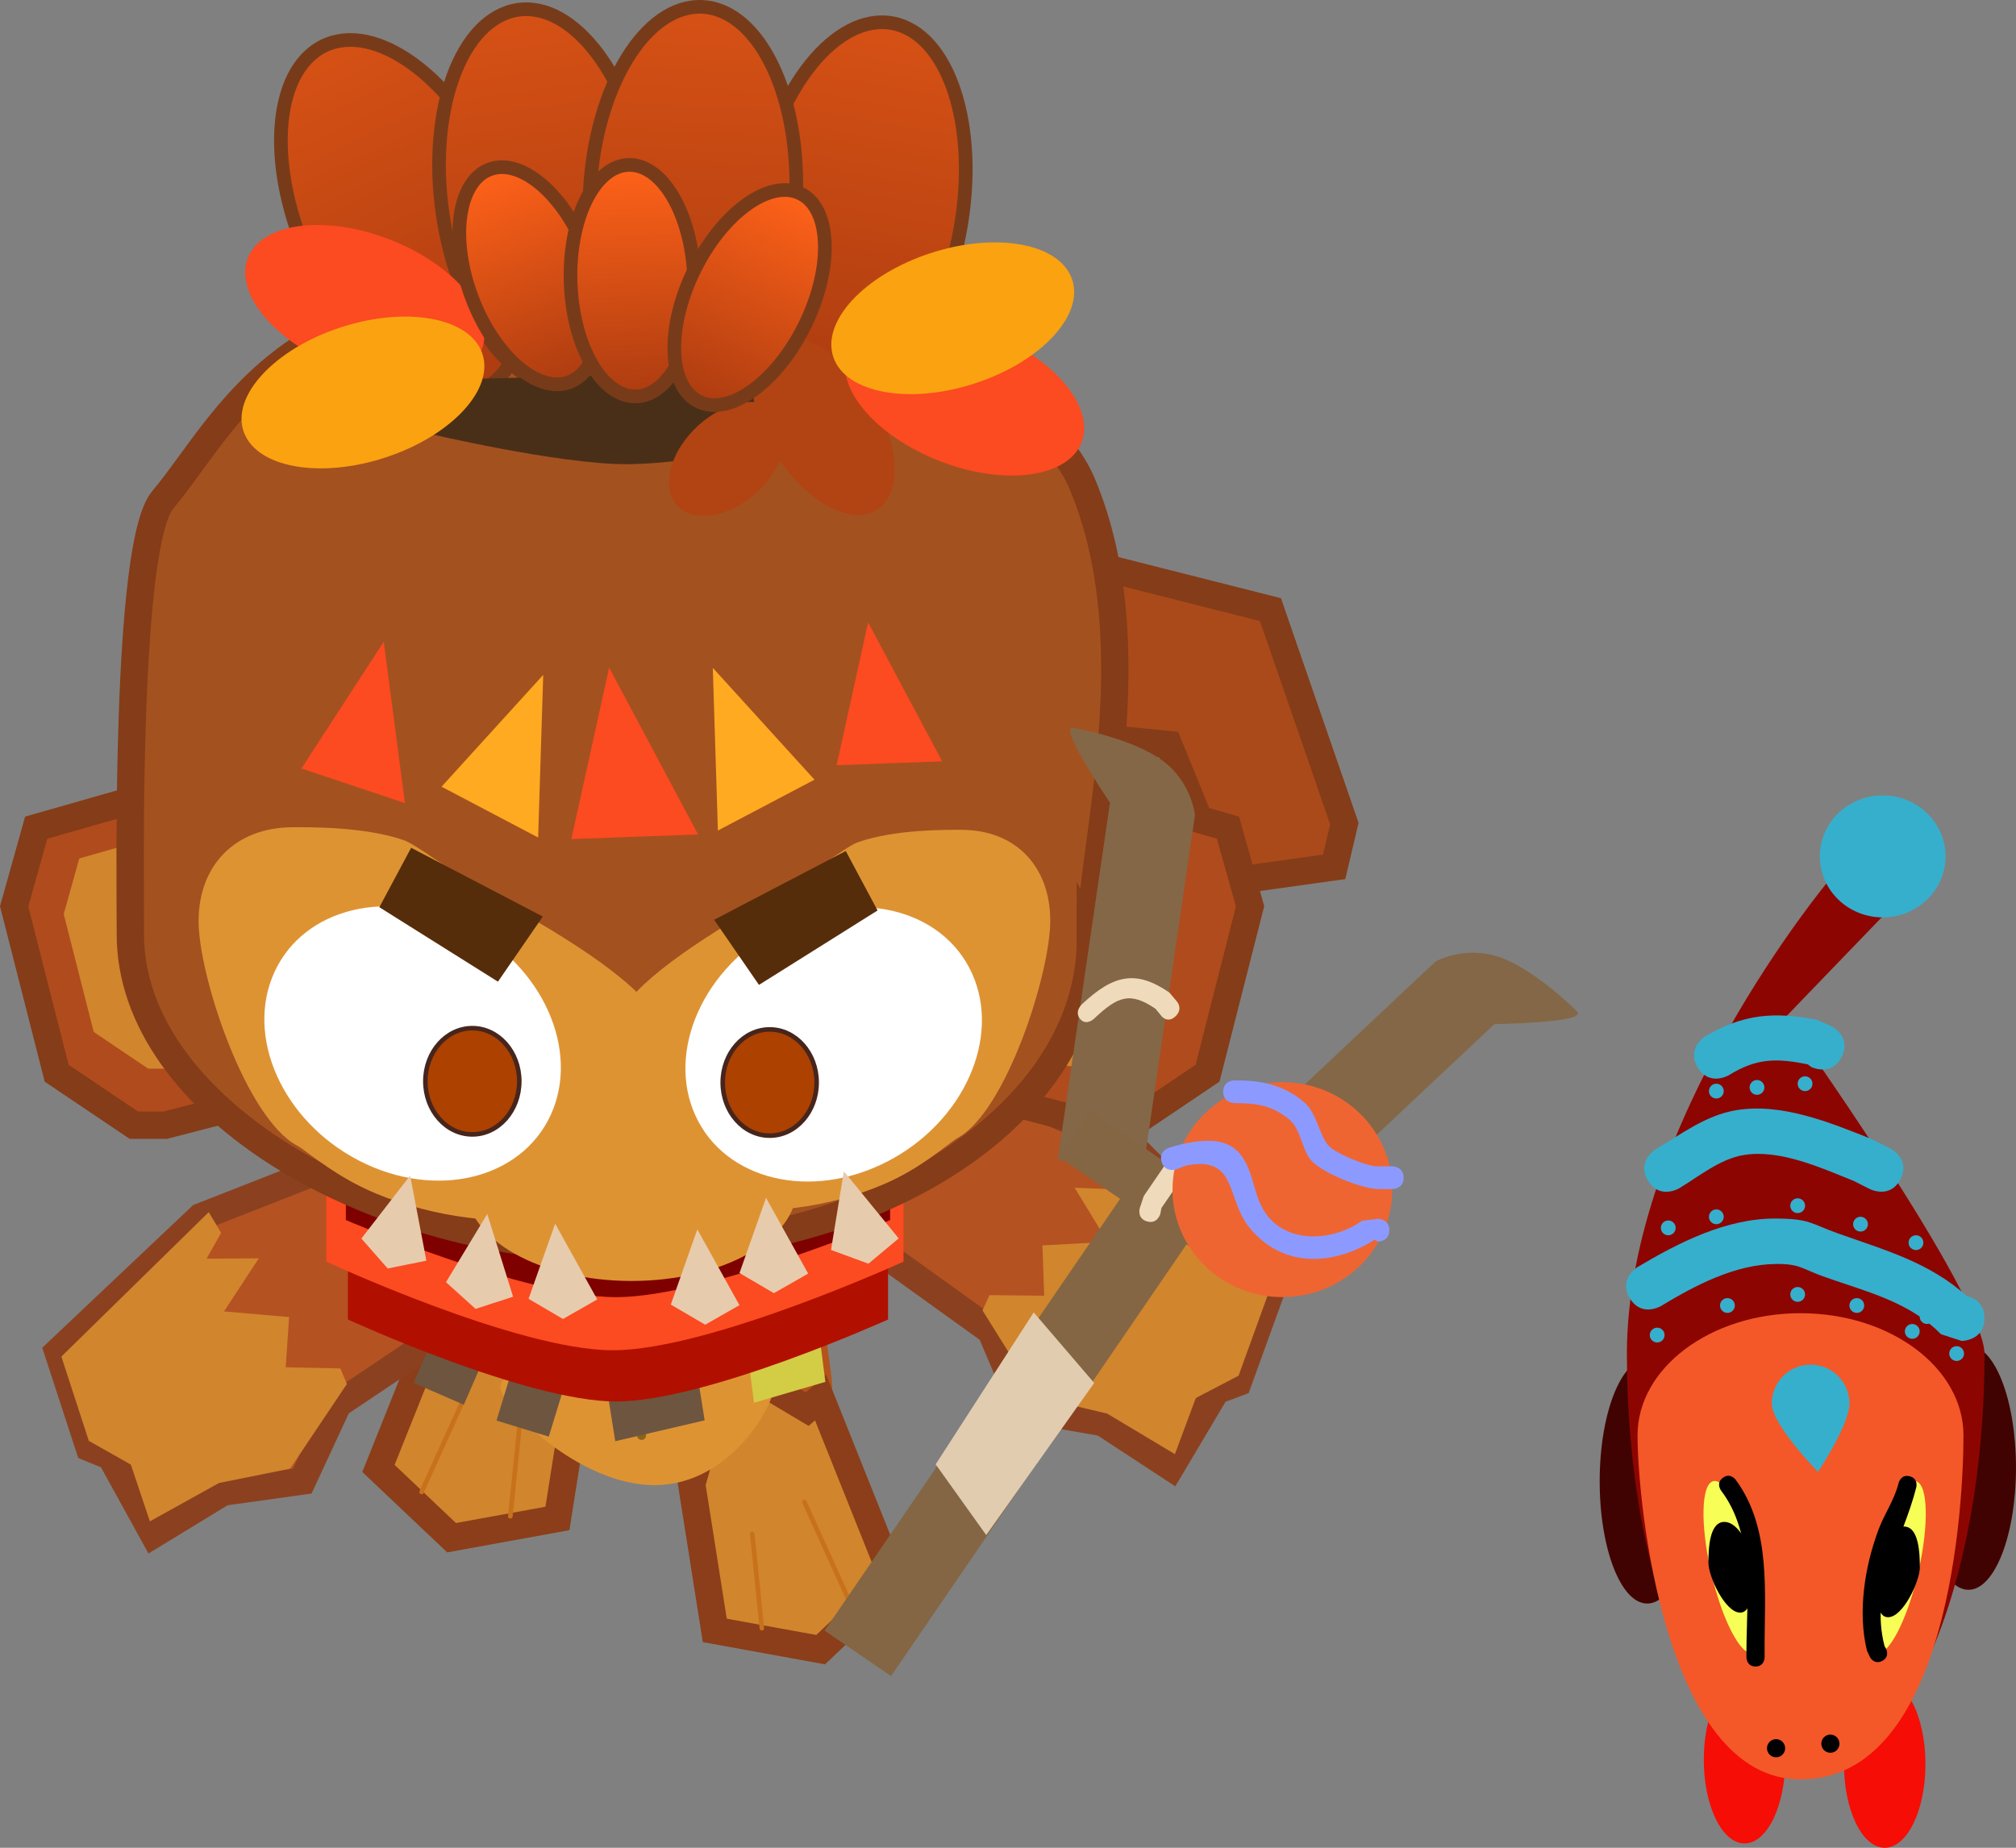 <svg version="1.1" xmlns="http://www.w3.org/2000/svg" xmlns:xlink="http://www.w3.org/1999/xlink" width="221.295" height="202.86" viewBox="0,0,221.295,202.86"><rect x="0" y="0" width="221.295" height="202.86" fill="#808080" stroke="none"/><defs><linearGradient x1="164.878" y1="92.522" x2="182.416" y2="130.167" gradientUnits="userSpaceOnUse" id="color-1"><stop offset="0" stop-color="#d65115"/><stop offset="1" stop-color="#ad3c10"/></linearGradient><linearGradient x1="227.346" y1="90.026" x2="219.903" y2="131.058" gradientUnits="userSpaceOnUse" id="color-2"><stop offset="0" stop-color="#d65115"/><stop offset="1" stop-color="#ad3c10"/></linearGradient><linearGradient x1="186.182" y1="88.556" x2="192.088" y2="129.852" gradientUnits="userSpaceOnUse" id="color-3"><stop offset="0" stop-color="#d65115"/><stop offset="1" stop-color="#ad3c10"/></linearGradient><linearGradient x1="206.499" y1="88.231" x2="204.308" y2="129.909" gradientUnits="userSpaceOnUse" id="color-4"><stop offset="0" stop-color="#d65115"/><stop offset="1" stop-color="#ad3c10"/></linearGradient><linearGradient x1="183.111" y1="106.06" x2="191.847" y2="129.421" gradientUnits="userSpaceOnUse" id="color-5"><stop offset="0" stop-color="#ff6219"/><stop offset="1" stop-color="#ad3c10"/></linearGradient><linearGradient x1="198.275" y1="105.582" x2="199.268" y2="130.985" gradientUnits="userSpaceOnUse" id="color-6"><stop offset="0" stop-color="#ff6219"/><stop offset="1" stop-color="#ad3c10"/></linearGradient><linearGradient x1="217.166" y1="108.691" x2="206.108" y2="131.584" gradientUnits="userSpaceOnUse" id="color-7"><stop offset="0" stop-color="#ff6219"/><stop offset="1" stop-color="#ad3c10"/></linearGradient></defs><g transform="translate(-129.353,-87.471)"><g data-paper-data="{&quot;isPaintingLayer&quot;:true}" fill-rule="nonzero" stroke-linejoin="miter" stroke-miterlimit="10" stroke-dasharray="" stroke-dashoffset="0" style="mix-blend-mode: normal"><path d="M315.385,250.1c0,7.41 -2.336,13.417 -5.218,13.417c-2.882,0 -5.218,-6.007 -5.218,-13.417c0,-7.41 2.336,-13.417 5.218,-13.417c2.882,0 5.218,6.007 5.218,13.417z" fill="#410301" stroke="none" stroke-width="0" stroke-linecap="butt"/><path d="M350.647,248.59c0,7.41 -2.336,13.417 -5.218,13.417c-2.882,0 -5.218,-6.007 -5.218,-13.417c0,-7.41 2.336,-13.417 5.218,-13.417c2.882,0 5.218,6.007 5.218,13.417z" fill="#410301" stroke="none" stroke-width="0" stroke-linecap="butt"/><path d="M325.323,280.66c0,5.077 -2.002,9.193 -4.472,9.193c-2.47,0 -4.472,-4.116 -4.472,-9.193c0,-5.077 2.002,-9.193 4.472,-9.193c2.47,0 4.472,4.116 4.472,9.193z" fill="#f60d05" stroke="none" stroke-width="0" stroke-linecap="butt"/><path d="M340.709,281.138c0,5.077 -2.002,9.193 -4.472,9.193c-2.47,0 -4.472,-4.116 -4.472,-9.193c0,-5.077 2.002,-9.193 4.472,-9.193c2.47,0 4.472,4.116 4.472,9.193z" fill="#f60d05" stroke="none" stroke-width="0" stroke-linecap="butt"/><path d="M307.934,236.131c0,-25.386 22.113,-51.928 22.113,-51.928l11.664,-2.047l-16.325,16.941c0,0 21.805,30.511 21.805,37.034c0,25.386 -8.788,45.965 -19.628,45.965c-10.84,0 -19.628,-20.579 -19.628,-45.965z" fill="#8d0501" stroke="none" stroke-width="0" stroke-linecap="butt"/><path d="M344.883,245.059c0,7.41 -1.508,37.766 -17.889,37.766c-14.89,0 -17.889,-30.356 -17.889,-37.766c0,-7.41 8.009,-13.417 17.889,-13.417c9.88,0 17.889,6.007 17.889,13.417z" fill="#f45828" stroke="none" stroke-width="0" stroke-linecap="butt"/><path d="M340.073,232.014c0,-0.004 0,-0.007 0,-0.011c-3.177,-2.155 -6.895,-3.078 -10.657,-4.427c-2.272,-0.815 -2.492,-1.36 -5.105,-1.339c-4.507,0.037 -8.882,2.35 -12.631,4.614c0,0 -2.139,1.283 -3.422,-0.856c-1.283,-2.139 0.856,-3.422 0.856,-3.422c4.534,-2.705 9.762,-5.358 15.197,-5.325c3.733,0.023 3.769,0.557 6.821,1.643c5.232,1.862 10.014,3.176 14.125,6.879v0c0.736,0.166 1.923,0.7 1.923,2.42c0,2.494 -2.494,2.494 -2.494,2.494l-2.261,-0.731c-0.417,-0.423 -0.847,-0.811 -1.291,-1.168c-0.078,0.025 -0.162,0.039 -0.248,0.039c-0.448,0 -0.812,-0.363 -0.812,-0.812z" fill="#36afcd" stroke="none" stroke-width="0.5" stroke-linecap="butt"/><path d="M337.971,216.908c-1.115,2.231 -3.346,1.115 -3.346,1.115l-1.799,-0.909c-3.591,-1.436 -8.092,-3.501 -12.091,-2.835c-2.571,0.428 -4.899,2.351 -7.067,3.652c0,0 -2.139,1.283 -3.422,-0.856c-1.283,-2.139 0.856,-3.422 0.856,-3.422c2.807,-1.684 5.509,-3.744 8.834,-4.299c4.957,-0.827 10.266,1.337 14.743,3.128l2.177,1.079c0,0 2.231,1.115 1.115,3.346z" fill="#36afcd" stroke="none" stroke-width="0.5" stroke-linecap="butt"/><path d="M331.511,203.491c-1.115,2.231 -3.346,1.115 -3.346,1.115l-0.368,-0.282c-3.453,-0.71 -5.661,-0.678 -8.663,1.184c0,0 -2.139,1.283 -3.422,-0.856c-1.283,-2.139 0.856,-3.422 0.856,-3.422c4.156,-2.431 7.497,-2.719 12.208,-1.798l1.62,0.712c0,0 2.231,1.115 1.115,3.346z" fill="#36afcd" stroke="none" stroke-width="0.5" stroke-linecap="butt"/><path d="M322.018,258.964c1.199,5.216 1.087,9.693 -0.251,10c-1.337,0.307 -3.393,-3.671 -4.592,-8.887c-1.199,-5.216 -1.087,-9.693 0.251,-10c1.337,-0.307 3.393,3.671 4.592,8.887z" fill="#f7ff57" stroke="none" stroke-width="0" stroke-linecap="butt"/><path d="M339.664,250.095c1.337,0.307 1.449,4.785 0.25,10c-1.199,5.216 -3.255,9.194 -4.592,8.887c-1.337,-0.307 -1.449,-4.785 -0.251,-10c1.199,-5.216 3.255,-9.194 4.592,-8.887z" data-paper-data="{&quot;index&quot;:null}" fill="#f7ff57" stroke="none" stroke-width="0" stroke-linecap="butt"/><path d="M323.313,279.399c0,-0.551 0.447,-0.998 0.998,-0.998c0.551,0 0.998,0.447 0.998,0.998c0,0.551 -0.447,0.998 -0.998,0.998c-0.551,0 -0.998,-0.447 -0.998,-0.998z" fill="#000000" stroke="none" stroke-width="0.5" stroke-linecap="butt"/><path d="M329.276,278.902c0,-0.551 0.447,-0.998 0.998,-0.998c0.551,0 0.998,0.447 0.998,0.998c0,0.551 -0.447,0.998 -0.998,0.998c-0.551,0 -0.998,-0.447 -0.998,-0.998z" fill="#000000" stroke="none" stroke-width="0.5" stroke-linecap="butt"/><path d="M321.616,259.035c0,1.512 0.405,5.477 -1.245,5.477c-1.65,0 -3.485,-3.964 -3.485,-5.477c0,-1.512 0.093,-4.481 1.743,-4.481c1.65,0 2.987,2.969 2.987,4.481z" fill="#000000" stroke="none" stroke-width="0" stroke-linecap="butt"/><path d="M338.349,255.061c1.65,0 1.743,2.969 1.743,4.481c0,1.512 -1.835,5.477 -3.485,5.477c-1.65,0 -1.245,-3.964 -1.245,-5.477c0,-1.512 1.337,-4.481 2.987,-4.481z" data-paper-data="{&quot;index&quot;:null}" fill="#000000" stroke="none" stroke-width="0" stroke-linecap="butt"/><path d="M335.945,269.824c-0.892,0.446 -1.339,-0.446 -1.339,-0.446l-0.324,-0.702c-1.025,-4.216 -0.252,-9.201 1.277,-13.284c0.664,-1.773 1.746,-3.256 2.208,-5.124c0,0 0.242,-0.968 1.21,-0.726c0.968,0.242 0.726,1.21 0.726,1.21c-1.498,5.938 -5.161,10.964 -3.485,17.44l0.173,0.294c0,0 0.446,0.892 -0.446,1.339z" fill="#000000" stroke="none" stroke-width="0.5" stroke-linecap="butt"/><path d="M322.056,270.427c-0.998,0 -0.998,-0.998 -0.998,-0.998v-0.747c0.031,-5.665 0.916,-12.715 -2.788,-17.574c0,0 -0.599,-0.798 0.2,-1.397c0.798,-0.599 1.397,0.2 1.397,0.2c3.989,5.388 3.145,12.53 3.187,18.771v0.747c0,0 0,0.998 -0.998,0.998z" fill="#000000" stroke="none" stroke-width="0.5" stroke-linecap="butt"/><path d="M316.942,207.259c0,-0.448 0.363,-0.812 0.812,-0.812c0.448,0 0.812,0.363 0.812,0.812c0,0.448 -0.363,0.812 -0.812,0.812c-0.448,0 -0.812,-0.363 -0.812,-0.812z" fill="#36afcd" stroke="none" stroke-width="0.5" stroke-linecap="butt"/><path d="M321.406,206.853c0,-0.448 0.363,-0.812 0.812,-0.812c0.448,0 0.812,0.363 0.812,0.812c0,0.448 -0.363,0.812 -0.812,0.812c-0.448,0 -0.812,-0.363 -0.812,-0.812z" fill="#36afcd" stroke="none" stroke-width="0.5" stroke-linecap="butt"/><path d="M326.681,206.447c0,-0.448 0.363,-0.812 0.812,-0.812c0.448,0 0.812,0.363 0.812,0.812c0,0.448 -0.363,0.812 -0.812,0.812c-0.448,0 -0.812,-0.363 -0.812,-0.812z" fill="#36afcd" stroke="none" stroke-width="0.5" stroke-linecap="butt"/><path d="M311.666,222.274c0,-0.448 0.363,-0.812 0.812,-0.812c0.448,0 0.812,0.363 0.812,0.812c0,0.448 -0.363,0.812 -0.812,0.812c-0.448,0 -0.812,-0.363 -0.812,-0.812z" fill="#36afcd" stroke="none" stroke-width="0.5" stroke-linecap="butt"/><path d="M316.942,221.057c0,-0.448 0.363,-0.812 0.812,-0.812c0.448,0 0.812,0.363 0.812,0.812c0,0.448 -0.363,0.812 -0.812,0.812c-0.448,0 -0.812,-0.363 -0.812,-0.812z" fill="#36afcd" stroke="none" stroke-width="0.5" stroke-linecap="butt"/><path d="M325.87,219.839c0,-0.448 0.363,-0.812 0.812,-0.812c0.448,0 0.812,0.363 0.812,0.812c0,0.448 -0.363,0.812 -0.812,0.812c-0.448,0 -0.812,-0.363 -0.812,-0.812z" fill="#36afcd" stroke="none" stroke-width="0.5" stroke-linecap="butt"/><path d="M332.768,221.868c0,-0.448 0.363,-0.812 0.812,-0.812c0.448,0 0.812,0.363 0.812,0.812c0,0.448 -0.363,0.812 -0.812,0.812c-0.448,0 -0.812,-0.363 -0.812,-0.812z" fill="#36afcd" stroke="none" stroke-width="0.5" stroke-linecap="butt"/><path d="M338.856,223.897c0,-0.448 0.363,-0.812 0.812,-0.812c0.448,0 0.812,0.363 0.812,0.812c0,0.448 -0.363,0.812 -0.812,0.812c-0.448,0 -0.812,-0.363 -0.812,-0.812z" fill="#36afcd" stroke="none" stroke-width="0.5" stroke-linecap="butt"/><path d="M310.449,234.043c0,-0.448 0.363,-0.812 0.812,-0.812c0.448,0 0.812,0.363 0.812,0.812c0,0.448 -0.363,0.812 -0.812,0.812c-0.448,0 -0.812,-0.363 -0.812,-0.812z" fill="#36afcd" stroke="none" stroke-width="0.5" stroke-linecap="butt"/><path d="M318.159,230.796c0,-0.448 0.363,-0.812 0.812,-0.812c0.448,0 0.812,0.363 0.812,0.812c0,0.448 -0.363,0.812 -0.812,0.812c-0.448,0 -0.812,-0.363 -0.812,-0.812z" fill="#36afcd" stroke="none" stroke-width="0.5" stroke-linecap="butt"/><path d="M325.87,229.579c0,-0.448 0.363,-0.812 0.812,-0.812c0.448,0 0.812,0.363 0.812,0.812c0,0.448 -0.363,0.812 -0.812,0.812c-0.448,0 -0.812,-0.363 -0.812,-0.812z" fill="#36afcd" stroke="none" stroke-width="0.5" stroke-linecap="butt"/><path d="M332.363,230.796c0,-0.448 0.363,-0.812 0.812,-0.812c0.448,0 0.812,0.363 0.812,0.812c0,0.448 -0.363,0.812 -0.812,0.812c-0.448,0 -0.812,-0.363 -0.812,-0.812z" fill="#36afcd" stroke="none" stroke-width="0.5" stroke-linecap="butt"/><path d="M338.45,233.637c0,-0.448 0.363,-0.812 0.812,-0.812c0.448,0 0.812,0.363 0.812,0.812c0,0.448 -0.363,0.812 -0.812,0.812c-0.448,0 -0.812,-0.363 -0.812,-0.812z" fill="#36afcd" stroke="none" stroke-width="0.5" stroke-linecap="butt"/><path d="M343.319,236.072c0,-0.448 0.363,-0.812 0.812,-0.812c0.448,0 0.812,0.363 0.812,0.812c0,0.448 -0.363,0.812 -0.812,0.812c-0.448,0 -0.812,-0.363 -0.812,-0.812z" fill="#36afcd" stroke="none" stroke-width="0.5" stroke-linecap="butt"/><path d="M332.363,241.55c0,2.353 -3.449,7.508 -3.449,7.508c0,0 -5.073,-5.154 -5.073,-7.508c0,-2.353 1.908,-4.261 4.261,-4.261c2.353,0 4.261,1.908 4.261,4.261z" fill="#36afcd" stroke="none" stroke-width="0" stroke-linecap="butt"/><path d="M342.914,181.49c0,3.698 -3.089,6.696 -6.899,6.696c-3.81,0 -6.899,-2.998 -6.899,-6.696c0,-3.698 3.089,-6.696 6.899,-6.696c3.81,0 6.899,2.998 6.899,6.696z" fill="#36afcd" stroke="none" stroke-width="0" stroke-linecap="butt"/><path d="M179.532,237.32l2.546,-10.401h36.758c0,0 1.867,10.932 1.867,12.908c0,0.398 -6.281,7.338 -6.281,7.338c0,0 -20.887,0.904 -27.543,-0.447c-2.869,-0.582 -7.348,-9.398 -7.348,-9.398z" fill="#b4531b" stroke="none" stroke-width="0" stroke-linecap="butt"/><path d="M193.077,238.12l-2.535,16.055l-11.619,2.113l-8.028,-7.605l8.028,-20.069l1.479,1.268l10.864,-0.336z" data-paper-data="{&quot;index&quot;:null}" fill="#d1852d" stroke="#8b3e19" stroke-width="3" stroke-linecap="round"/><path d="M185.372,253.94l1.056,-10.351" data-paper-data="{&quot;index&quot;:null}" fill="none" stroke="#c8711b" stroke-width="0.5" stroke-linecap="round"/><path d="M180.703,240.075l-5.07,11.196" data-paper-data="{&quot;index&quot;:null}" fill="none" stroke="#c8711b" stroke-width="0.5" stroke-linecap="round"/><path d="M209.127,236.915l8.827,5.258l1.479,-1.268l8.028,20.069l-8.028,7.605l-11.619,-2.113l-2.535,-16.055z" fill="#d1852d" stroke="#8b3e19" stroke-width="3" stroke-linecap="round"/><path d="M214.285,239.744c0,2.1 -4.814,10.774 -13.098,10.774c-8.284,0 -16.9,-8.674 -16.9,-10.774c0,-2.1 6.715,-3.803 14.999,-3.803c8.284,0 14.999,1.702 14.999,3.803z" fill="#de9333" stroke="none" stroke-width="0" stroke-linecap="butt"/><path d="M211.928,255.881l1.056,10.351" fill="none" stroke="#c8711b" stroke-width="0.5" stroke-linecap="round"/><path d="M222.723,263.564l-5.07,-11.196" fill="none" stroke="#c8711b" stroke-width="0.5" stroke-linecap="round"/><path d="M199.275,245.052c0,-0.276 0.224,-0.5 0.5,-0.5c0.276,0 0.5,0.224 0.5,0.5c0,0.276 -0.224,0.5 -0.5,0.5c-0.276,0 -0.5,-0.224 -0.5,-0.5z" fill="#8b631d" stroke="none" stroke-width="0.5" stroke-linecap="butt"/><path d="M223.811,210.954l11.781,-5.291l18.255,7.852l15.174,15.313l-3.78,10.426l-2.376,0.885l-4.988,8.396l-7.457,-4.887l-8.675,-1.502l-3.641,-8.563l-16.319,-11.73z" fill="#b45222" stroke="#8b4120" stroke-width="3" stroke-linecap="round"/><path d="M237.485,231.318l0.644,-1.409l6.102,0.064l-0.193,-5.539l7.334,-0.395l-3.603,-5.905l5.692,0.217l-1.634,-3.132l1.183,-1.844l15.325,16.033l-3.224,8.916l-4.698,2.452l-2.218,5.97l-7.222,-4.323l-7.688,-1.811z" fill="#d1852d" stroke="#d1852d" stroke-width="0.5" stroke-linecap="round"/><path d="M183.147,230.434l-16.691,11.193l-3.917,8.44l-8.72,1.219l-7.612,4.642l-4.712,-8.554l-2.345,-0.962l-3.44,-10.543l15.663,-14.811l18.501,-7.255l11.602,5.671z" data-paper-data="{&quot;index&quot;:null}" fill="#b45222" stroke="#8b4120" stroke-width="3" stroke-linecap="round"/><path d="M161.048,248.484l-7.743,1.56l-7.358,4.086l-2.023,-6.039l-4.615,-2.603l-2.933,-9.016l15.838,-15.526l1.123,1.881l-1.735,3.077l5.696,-0.032l-3.793,5.785l7.318,0.633l-0.373,5.53l6.101,0.134l0.598,1.429z" data-paper-data="{&quot;index&quot;:null}" fill="#d1852d" stroke="#d1852d" stroke-width="0.5" stroke-linecap="round"/><g stroke="none" stroke-width="0" stroke-linecap="butt"><path d="M212.121,241.473l-0.787,-6.189l7.83,-2.292l0.787,6.189z" fill="#d3cc45"/><path d="M183.853,243.428l1.841,-6.002l5.741,1.761l-1.841,6.002z" fill="#6e553f"/><path d="M196.888,245.694l-0.986,-6.189l9.814,-2.292l0.986,6.189z" fill="#6e553f"/><path d="M174.756,239.289l2.511,-5.754l5.504,2.402l-2.511,5.754z" fill="#6e553f"/><path d="M167.544,232.334v-12.35h59.29v12.35c0,0 -19.94,9.001 -29.857,9.001c-9.846,0 -29.433,-9.001 -29.433,-9.001z" fill="#b11000"/><path d="M165.168,225.98v-13.352h63.364v13.352c0,0 -21.31,9.731 -31.908,9.731c-10.523,0 -31.456,-9.731 -31.456,-9.731z" fill="#fc4a21"/><path d="M167.318,221.415v-11.615h59.743v11.615c0,0 -20.092,8.465 -30.085,8.465c-9.921,0 -29.658,-8.465 -29.658,-8.465z" fill="#7e0100"/></g><path d="M244.764,168.659l0.839,-20.132l23.208,5.872l8.109,23.487l-1.118,4.753l-12.023,1.678l-6.151,-15.099l-5.592,-0.559z" fill="#aa4a1a" stroke="#853c18" stroke-width="3" stroke-linecap="round"/><path d="M147.151,174.188l9.678,34.392l-9.332,2.42h-3.456l-8.468,-5.703l-4.666,-18.319l2.42,-8.641l9.678,-2.765z" fill="#b04b1d" stroke="#853c18" stroke-width="3" stroke-linecap="round"/><path d="M254.473,175.57l9.678,2.765l2.42,8.641l-4.666,18.319l-8.468,5.703h-3.456l-9.332,-2.42l9.678,-34.392z" data-paper-data="{&quot;index&quot;:null}" fill="#b04b1d" stroke="#853c18" stroke-width="3" stroke-linecap="round"/><path d="M249.84,179.485l6.838,1.954l1.71,6.106l-3.297,12.944l-5.983,4.03h-2.442l-6.594,-1.71l6.838,-24.3z" data-paper-data="{&quot;index&quot;:null}" fill="#d1852d" stroke="none" stroke-width="0" stroke-linecap="round"/><path d="M147.823,178.788l6.838,24.3l-6.594,1.71h-2.442l-5.983,-4.03l-3.297,-12.944l1.71,-6.106l6.838,-1.954z" fill="#d1852d" stroke="none" stroke-width="0" stroke-linecap="round"/><path d="M249.041,190.636c0,18.771 -22.803,33.988 -50.933,33.988c-28.129,0 -54.445,-15.793 -54.445,-34.564c0,-6.035 -0.57,-42.811 3.563,-47.723c3.84,-4.564 7.646,-11.813 15.61,-16.888c10.128,-6.454 25.173,-10.278 35.858,-10.278c8.573,0 30.354,3.537 37.367,11.39c3.585,4.014 9.889,8.806 12.064,13.973c7.528,17.889 0.917,39.976 0.917,50.103z" fill="#a45120" stroke="#853c18" stroke-width="3" stroke-linecap="butt"/><path d="M217.31,120.368c0.071,0.212 0.001,0.681 -0.171,1.241c0.296,1.484 -0.39,3.467 -1.284,4.742c-0.16,0.339 -0.406,0.629 -0.71,0.843c-0.365,0.335 -0.808,0.579 -1.243,0.393c-0.775,0 -1.455,-0.408 -1.836,-1.022l-1.36,1.632l-0.052,-0.044l-0.08,0.188c-6.712,5.419 -15.732,1.608 -21.834,-2.968c0,0 -1.328,-0.996 -0.783,-2.406l-1.585,-0.903c0,0 -1.876,-1.072 -0.804,-2.947c0.254,-0.444 0.552,-0.723 0.861,-0.89c0.104,-0.119 0.219,-0.242 0.346,-0.369c1.701,-1.701 5.561,1.735 7.061,2.415c5.74,2.604 11.86,2.571 17.945,1.05l0.059,-0.039c0.281,-0.1 0.635,-0.378 1.003,-0.678c1.175,-2.168 3.185,-4.085 4.467,-0.238z" fill="#a45120" stroke="none" stroke-width="0.5" stroke-linecap="butt"/><path d="M201.465,199.953c0,3.121 -1.4,18.376 -11.064,20.872c-5.297,1.368 -13.392,0.352 -19.827,-2.342c-2.093,-0.876 -3.843,-1.925 -5.231,-2.862c-1.647,-1.111 -2.786,-2.066 -3.39,-2.39c-5.629,-3.019 -10.801,-18.597 -10.801,-24.645c0,-6.048 3.954,-10.298 10.392,-10.298c1.641,0 7.804,-0.086 12.151,1.427c1.365,0.475 5.874,3.952 7.341,4.541c3.219,1.291 0.982,0.874 4.081,2.58c8.633,4.751 16.348,10.158 16.348,13.118z" fill="#de9333" stroke="none" stroke-width="0" stroke-linecap="butt"/><path d="M216.823,217.877c0,5.647 -8.124,10.225 -18.146,10.225c-10.022,0 -18.146,-4.578 -18.146,-10.225c0,-5.647 7.836,-18.722 17.858,-18.722c10.022,0 18.434,13.075 18.434,18.722z" fill="#de9333" stroke="none" stroke-width="0" stroke-linecap="butt"/><path d="M212.749,186.845c2.91,-1.65 0.81,-1.247 3.832,-2.496c1.377,-0.569 5.611,-3.934 6.892,-4.394c4.081,-1.464 9.867,-1.38 11.408,-1.38c6.045,0 9.757,4.112 9.757,9.964c0,5.852 -4.856,20.925 -10.141,23.847c-0.567,0.314 -1.637,1.237 -3.183,2.312c-1.304,0.907 -2.946,1.922 -4.912,2.769c-6.042,2.606 -13.642,3.589 -18.615,2.266c-9.073,-2.414 -10.387,-17.175 -10.387,-20.195c0,-2.864 7.243,-8.096 15.348,-12.693z" data-paper-data="{&quot;index&quot;:null}" fill="#de9333" stroke="none" stroke-width="0" stroke-linecap="butt"/><path d="M189.81,209.867c-3.255,7.101 -12.683,9.348 -21.058,5.019c-8.376,-4.329 -12.527,-13.595 -9.273,-20.696c3.255,-7.101 12.683,-9.348 21.058,-5.019c8.376,4.329 12.527,13.595 9.273,20.696z" fill="#ffffff" stroke="#954116" stroke-width="0" stroke-linecap="butt"/><path d="M186.355,206.18c0,3.221 -2.309,5.832 -5.156,5.832c-2.848,0 -5.156,-2.611 -5.156,-5.832c0,-3.221 2.309,-5.832 5.156,-5.832c2.848,0 5.156,2.611 5.156,5.832z" fill="#ad4100" stroke="#46251d" stroke-width="0.5" stroke-linecap="butt"/><path d="M174.587,180.881l13.984,7.304l-4.629,6.72l-12.618,-7.922z" fill="#562d0a" stroke="#562d0a" stroke-width="0.5" stroke-linecap="round"/><path d="M214.972,189.271c8.376,-4.329 17.804,-2.082 21.058,5.019c3.255,7.101 -0.897,16.366 -9.273,20.696c-8.376,4.329 -17.804,2.082 -21.058,-5.019c-3.255,-7.101 0.897,-16.366 9.273,-20.696z" data-paper-data="{&quot;index&quot;:null}" fill="#ffffff" stroke="#954116" stroke-width="0" stroke-linecap="butt"/><path d="M225.353,187.338l-12.618,7.922l-4.629,-6.72l13.984,-7.304z" data-paper-data="{&quot;index&quot;:null}" fill="#562d0a" stroke="#562d0a" stroke-width="0.5" stroke-linecap="round"/><path d="M183.859,106.318c4.843,10.395 4.197,21.073 -1.443,23.85c-5.64,2.776 -14.138,-3.4 -18.981,-13.796c-4.843,-10.395 -4.197,-21.073 1.443,-23.85c5.64,-2.776 14.138,3.4 18.981,13.796z" fill="url(#color-1)" stroke="#783b1a" stroke-width="1.5" stroke-linecap="butt"/><path d="M234.755,112.675c-2.055,11.331 -8.705,19.561 -14.853,18.383c-6.148,-1.178 -9.465,-11.319 -7.41,-22.649c2.055,-11.331 8.705,-19.561 14.853,-18.383c6.148,1.178 9.465,11.319 7.41,22.649z" fill="url(#color-2)" stroke="#783b1a" stroke-width="1.5" stroke-linecap="butt"/><path d="M200.337,107.511c1.631,11.403 -2.063,21.406 -8.25,22.34c-6.187,0.935 -12.525,-7.552 -14.155,-18.955c-1.631,-11.403 2.063,-21.406 8.25,-22.34c6.187,-0.935 12.525,7.552 14.155,18.955z" fill="url(#color-3)" stroke="#783b1a" stroke-width="1.5" stroke-linecap="butt"/><path d="M216.71,109.698c-0.605,11.509 -6.157,20.558 -12.402,20.211c-6.244,-0.347 -10.816,-9.958 -10.211,-21.467c0.605,-11.509 6.157,-20.558 12.402,-20.211c6.244,0.347 10.816,9.958 10.211,21.467z" fill="url(#color-4)" stroke="#783b1a" stroke-width="1.5" stroke-linecap="butt"/><path d="M176.101,135.003l6.086,-5.963l32.81,-0.869l7.39,6.833c0,0 -16.393,3.429 -24.289,3.429c-7.514,0 -21.997,-3.429 -21.997,-3.429z" fill="#4a2f18" stroke="none" stroke-width="0" stroke-linecap="butt"/><path d="M214.625,137.543c-3.266,-5.069 -3.622,-10.655 -0.795,-12.476c2.827,-1.821 7.766,0.811 11.032,5.88c3.266,5.069 3.622,10.655 0.795,12.476c-2.827,1.821 -7.766,-0.811 -11.032,-5.88z" fill="#b14412" stroke="#783b1a" stroke-width="0" stroke-linecap="butt"/><path d="M204.115,136.405c2.159,-3.361 6.19,-5.435 9.003,-4.633c2.813,0.802 3.343,4.177 1.184,7.538c-2.159,3.361 -6.19,5.435 -9.003,4.633c-2.813,-0.802 -3.343,-4.177 -1.184,-7.538z" fill="#b14412" stroke="#783b1a" stroke-width="0" stroke-linecap="butt"/><g stroke="none" stroke-linecap="butt"><path d="M219.867,266.49l35.393,-51.722l7.294,4.991l-35.393,51.722z" fill="#846644" stroke-width="NaN"/><path d="M245.463,214.795c0,0 4.356,-29.803 5.197,-35.553c0.269,-1.842 0.533,-3.648 0.533,-3.648c0,0 -5.744,-8.471 -4.08,-8.228c0.702,0.103 6.709,1.262 9.891,3.638c3.173,2.369 3.522,5.955 3.522,5.955l-5.73,39.201z" fill="#846746" stroke-width="0"/><path d="M258.07,220.167l28.863,-27.137c0,0 3.14,-1.766 6.899,-0.52c3.769,1.249 8.158,5.511 8.645,6.028c1.152,1.225 -9.082,1.365 -9.082,1.365c0,0 -1.33,1.25 -2.686,2.525c-4.234,3.981 -26.177,24.612 -26.177,24.612z" data-paper-data="{&quot;index&quot;:null}" fill="#846746" stroke-width="0"/><path d="M245.557,214.469l3.454,-5.048l18.028,12.336l-3.454,5.048z" fill="#846644" stroke-width="0"/><path d="M276.711,215.666c-1.165,0.129 -1.293,-1.036 -1.293,-1.036l-0.081,-0.991c0.096,-0.88 0.427,-1.734 0.436,-2.62c0.005,-0.512 -3.668,-1.505 -4.001,-1.629c0,0 -1.099,-0.406 -0.693,-1.505c0.406,-1.099 1.505,-0.693 1.505,-0.693c1.746,0.645 4.946,1.105 5.468,3.278c0.268,1.116 -0.261,2.281 -0.385,3.423l0.081,0.479c0,0 0.129,1.165 -1.036,1.293z" fill="#efdbbb" stroke-width="0.5"/><path d="M258.383,199.052c-0.847,0.798 -1.508,0.001 -1.508,0.001l-0.682,-0.836c-2.834,-1.918 -4.157,-1.348 -6.771,1.114c0,0 -0.847,0.798 -1.508,0.001c-0.661,-0.797 0.187,-1.594 0.187,-1.594c3.478,-3.275 5.961,-3.817 9.614,-1.299l0.856,1.018c0,0 0.661,0.797 -0.187,1.594z" fill="#efdbbb" stroke-width="0.5"/><path d="M255.266,221.565c-1.127,-0.322 -0.805,-1.449 -0.805,-1.449l0.447,-1.345c0.747,-1.092 1.494,-2.183 2.241,-3.275c0,0 0.662,-0.967 1.629,-0.305c0.967,0.662 0.305,1.629 0.305,1.629c-0.747,1.092 -1.494,2.183 -2.241,3.275l-0.128,0.666c0,0 -0.322,1.127 -1.449,0.805z" fill="#efdbbb" stroke-width="0.5"/></g><path d="M218.997,206.317c0,3.221 -2.309,5.832 -5.156,5.832c-2.848,0 -5.156,-2.611 -5.156,-5.832c0,-3.221 2.309,-5.832 5.156,-5.832c2.848,0 5.156,2.611 5.156,5.832z" fill="#ad4100" stroke="#46251d" stroke-width="0.5" stroke-linecap="butt"/><path d="M282.179,218.076c0,6.516 -5.4,11.798 -12.06,11.798c-6.661,0 -12.06,-5.282 -12.06,-11.798c0,-6.516 5.4,-11.798 12.06,-11.798c6.661,0 12.06,5.282 12.06,11.798z" fill="#ef6531" stroke="none" stroke-width="0" stroke-linecap="butt"/><path d="M281.856,222.533c0,1.25 -1.25,1.25 -1.25,1.25l-0.355,-0.21c-4.358,2.758 -9.954,3.275 -13.72,-1.296c-2.604,-3.16 -1.32,-7.8 -6.699,-6.9c-0.479,0.08 -0.919,0.318 -1.378,0.476c0,0 -1.186,0.395 -1.581,-0.791c-0.395,-1.186 0.791,-1.581 0.791,-1.581c1.702,-0.551 4.353,-1.113 6.117,-0.493c2.766,0.971 2.912,4.252 3.811,6.417c2.021,4.869 7.947,4.477 11.273,2.087l1.742,-0.21c0,0 1.25,0 1.25,1.25z" fill="#8c9aff" stroke="none" stroke-width="0.5" stroke-linecap="butt"/><path d="M283.429,216.765c0,1.25 -1.25,1.25 -1.25,1.25h-1.573c-1.857,-0.086 -5.821,-1.654 -7.237,-3.053c-1.073,-1.061 -1.183,-3.521 -2.505,-4.601c-1.928,-1.576 -3.662,-1.785 -5.989,-1.785c0,0 -1.25,0 -1.25,-1.25c0,-1.25 1.25,-1.25 1.25,-1.25c2.885,0 5.314,0.44 7.644,2.41c1.409,1.192 1.648,3.725 2.739,4.837c0.815,0.831 4.328,2.28 5.348,2.191h1.573c0,0 1.25,0 1.25,1.25z" fill="#8c9aff" stroke="none" stroke-width="0.5" stroke-linecap="butt"/><path d="M242.852,231.971l6.292,7.341l-11.536,16.255l-5.244,-7.341z" fill="#e1ccb0" stroke="#e1ccb0" stroke-width="0.5" stroke-linecap="round"/><path d="M188.711,162.231l-0.524,16.78l-9.963,-5.244z" fill="#ffaa21" stroke="#ffaa21" stroke-width="0.5" stroke-linecap="round"/><path d="M218.356,172.999l-9.963,5.244l-0.524,-16.78z" data-paper-data="{&quot;index&quot;:null}" fill="#ffaa21" stroke="#ffaa21" stroke-width="0.5" stroke-linecap="round"/><path d="M174.234,217.119l1.63,8.559l-3.86,0.781l-2.661,-3.023z" fill="#e7cbad" stroke="#e7cbad" stroke-width="0.5" stroke-linecap="round"/><path d="M182.766,221.352l2.597,8.317l-3.746,1.217l-2.989,-2.699z" fill="#e7cbad" stroke="#e7cbad" stroke-width="0.5" stroke-linecap="round"/><path d="M190.343,222.418l4.229,7.618l-3.421,1.951l-3.474,-2.037z" fill="#e7cbad" stroke="#e7cbad" stroke-width="0.5" stroke-linecap="round"/><path d="M213.489,219.585l4.238,7.613l-3.419,1.955l-3.476,-2.033z" fill="#e7cbad" stroke="#e7cbad" stroke-width="0.5" stroke-linecap="round"/><path d="M222.141,216.648l5.513,6.747l-3.021,2.527l-3.78,-1.389z" fill="#e7cbad" stroke="#e7cbad" stroke-width="0.5" stroke-linecap="round"/><path d="M205.947,223.049l4.238,7.613l-3.419,1.955l-3.476,-2.033z" fill="#e7cbad" stroke="#e7cbad" stroke-width="0.5" stroke-linecap="round"/><path d="M171.926,113.682c7.117,2.698 11.755,8.073 10.36,12.005c-1.395,3.932 -8.295,4.932 -15.412,2.234c-7.117,-2.698 -11.755,-8.073 -10.36,-12.005c1.395,-3.932 8.295,-4.932 15.412,-2.234z" fill="#fc4a21" stroke="none" stroke-width="0" stroke-linecap="butt"/><path d="M237.752,123.926c7.117,2.698 11.755,8.073 10.36,12.005c-1.395,3.932 -8.295,4.932 -15.412,2.234c-7.117,-2.698 -11.755,-8.073 -10.36,-12.005c1.395,-3.932 8.295,-4.932 15.412,-2.234z" fill="#fc4a21" stroke="none" stroke-width="0" stroke-linecap="butt"/><path d="M231.411,115.292c7.227,-2.388 14.215,-1.136 15.608,2.797c1.394,3.932 -3.335,9.056 -10.562,11.444c-7.227,2.388 -14.215,1.136 -15.608,-2.797c-1.394,-3.932 3.335,-9.056 10.562,-11.444z" fill="#fba210" stroke="none" stroke-width="0" stroke-linecap="butt"/><path d="M166.671,123.438c7.227,-2.388 14.215,-1.136 15.608,2.797c1.394,3.932 -3.335,9.056 -10.562,11.444c-7.227,2.388 -14.215,1.136 -15.608,-2.797c-1.394,-3.932 3.335,-9.056 10.562,-11.444z" fill="#fba210" stroke="none" stroke-width="0" stroke-linecap="butt"/><path d="M193.824,115.389c2.413,6.451 1.527,12.733 -1.977,14.032c-3.504,1.299 -8.301,-2.878 -10.713,-9.329c-2.413,-6.451 -1.527,-12.733 1.977,-14.032c3.504,-1.299 8.301,2.878 10.713,9.329z" fill="url(#color-5)" stroke="#783b1a" stroke-width="1.5" stroke-linecap="butt"/><path d="M205.548,117.942c0.274,7.015 -2.538,12.855 -6.28,13.043c-3.743,0.188 -6.999,-5.346 -7.273,-12.361c-0.274,-7.015 2.538,-12.855 6.28,-13.043c3.743,-0.188 6.999,5.346 7.273,12.361z" fill="url(#color-6)" stroke="#783b1a" stroke-width="1.5" stroke-linecap="butt"/><path d="M217.779,123.02c-3.054,6.321 -8.279,10.156 -11.671,8.564c-3.392,-1.592 -3.667,-8.007 -0.614,-14.328c3.054,-6.321 8.279,-10.156 11.671,-8.564c3.392,1.592 3.667,8.007 0.614,14.328z" fill="url(#color-7)" stroke="#783b1a" stroke-width="1.5" stroke-linecap="butt"/><path d="M171.317,158.63l2.186,16.645l-10.677,-3.57z" fill="#fc4a21" stroke="#fc4a21" stroke-width="0.5" stroke-linecap="round"/><path d="M196.317,161.48l9.255,17.367l-13.189,0.48z" fill="#fc4a21" stroke="#fc4a21" stroke-width="0.5" stroke-linecap="round"/><path d="M224.744,156.517l7.623,14.305l-10.864,0.395z" fill="#fc4a21" stroke="#fc4a21" stroke-width="0.5" stroke-linecap="round"/></g></g></svg>